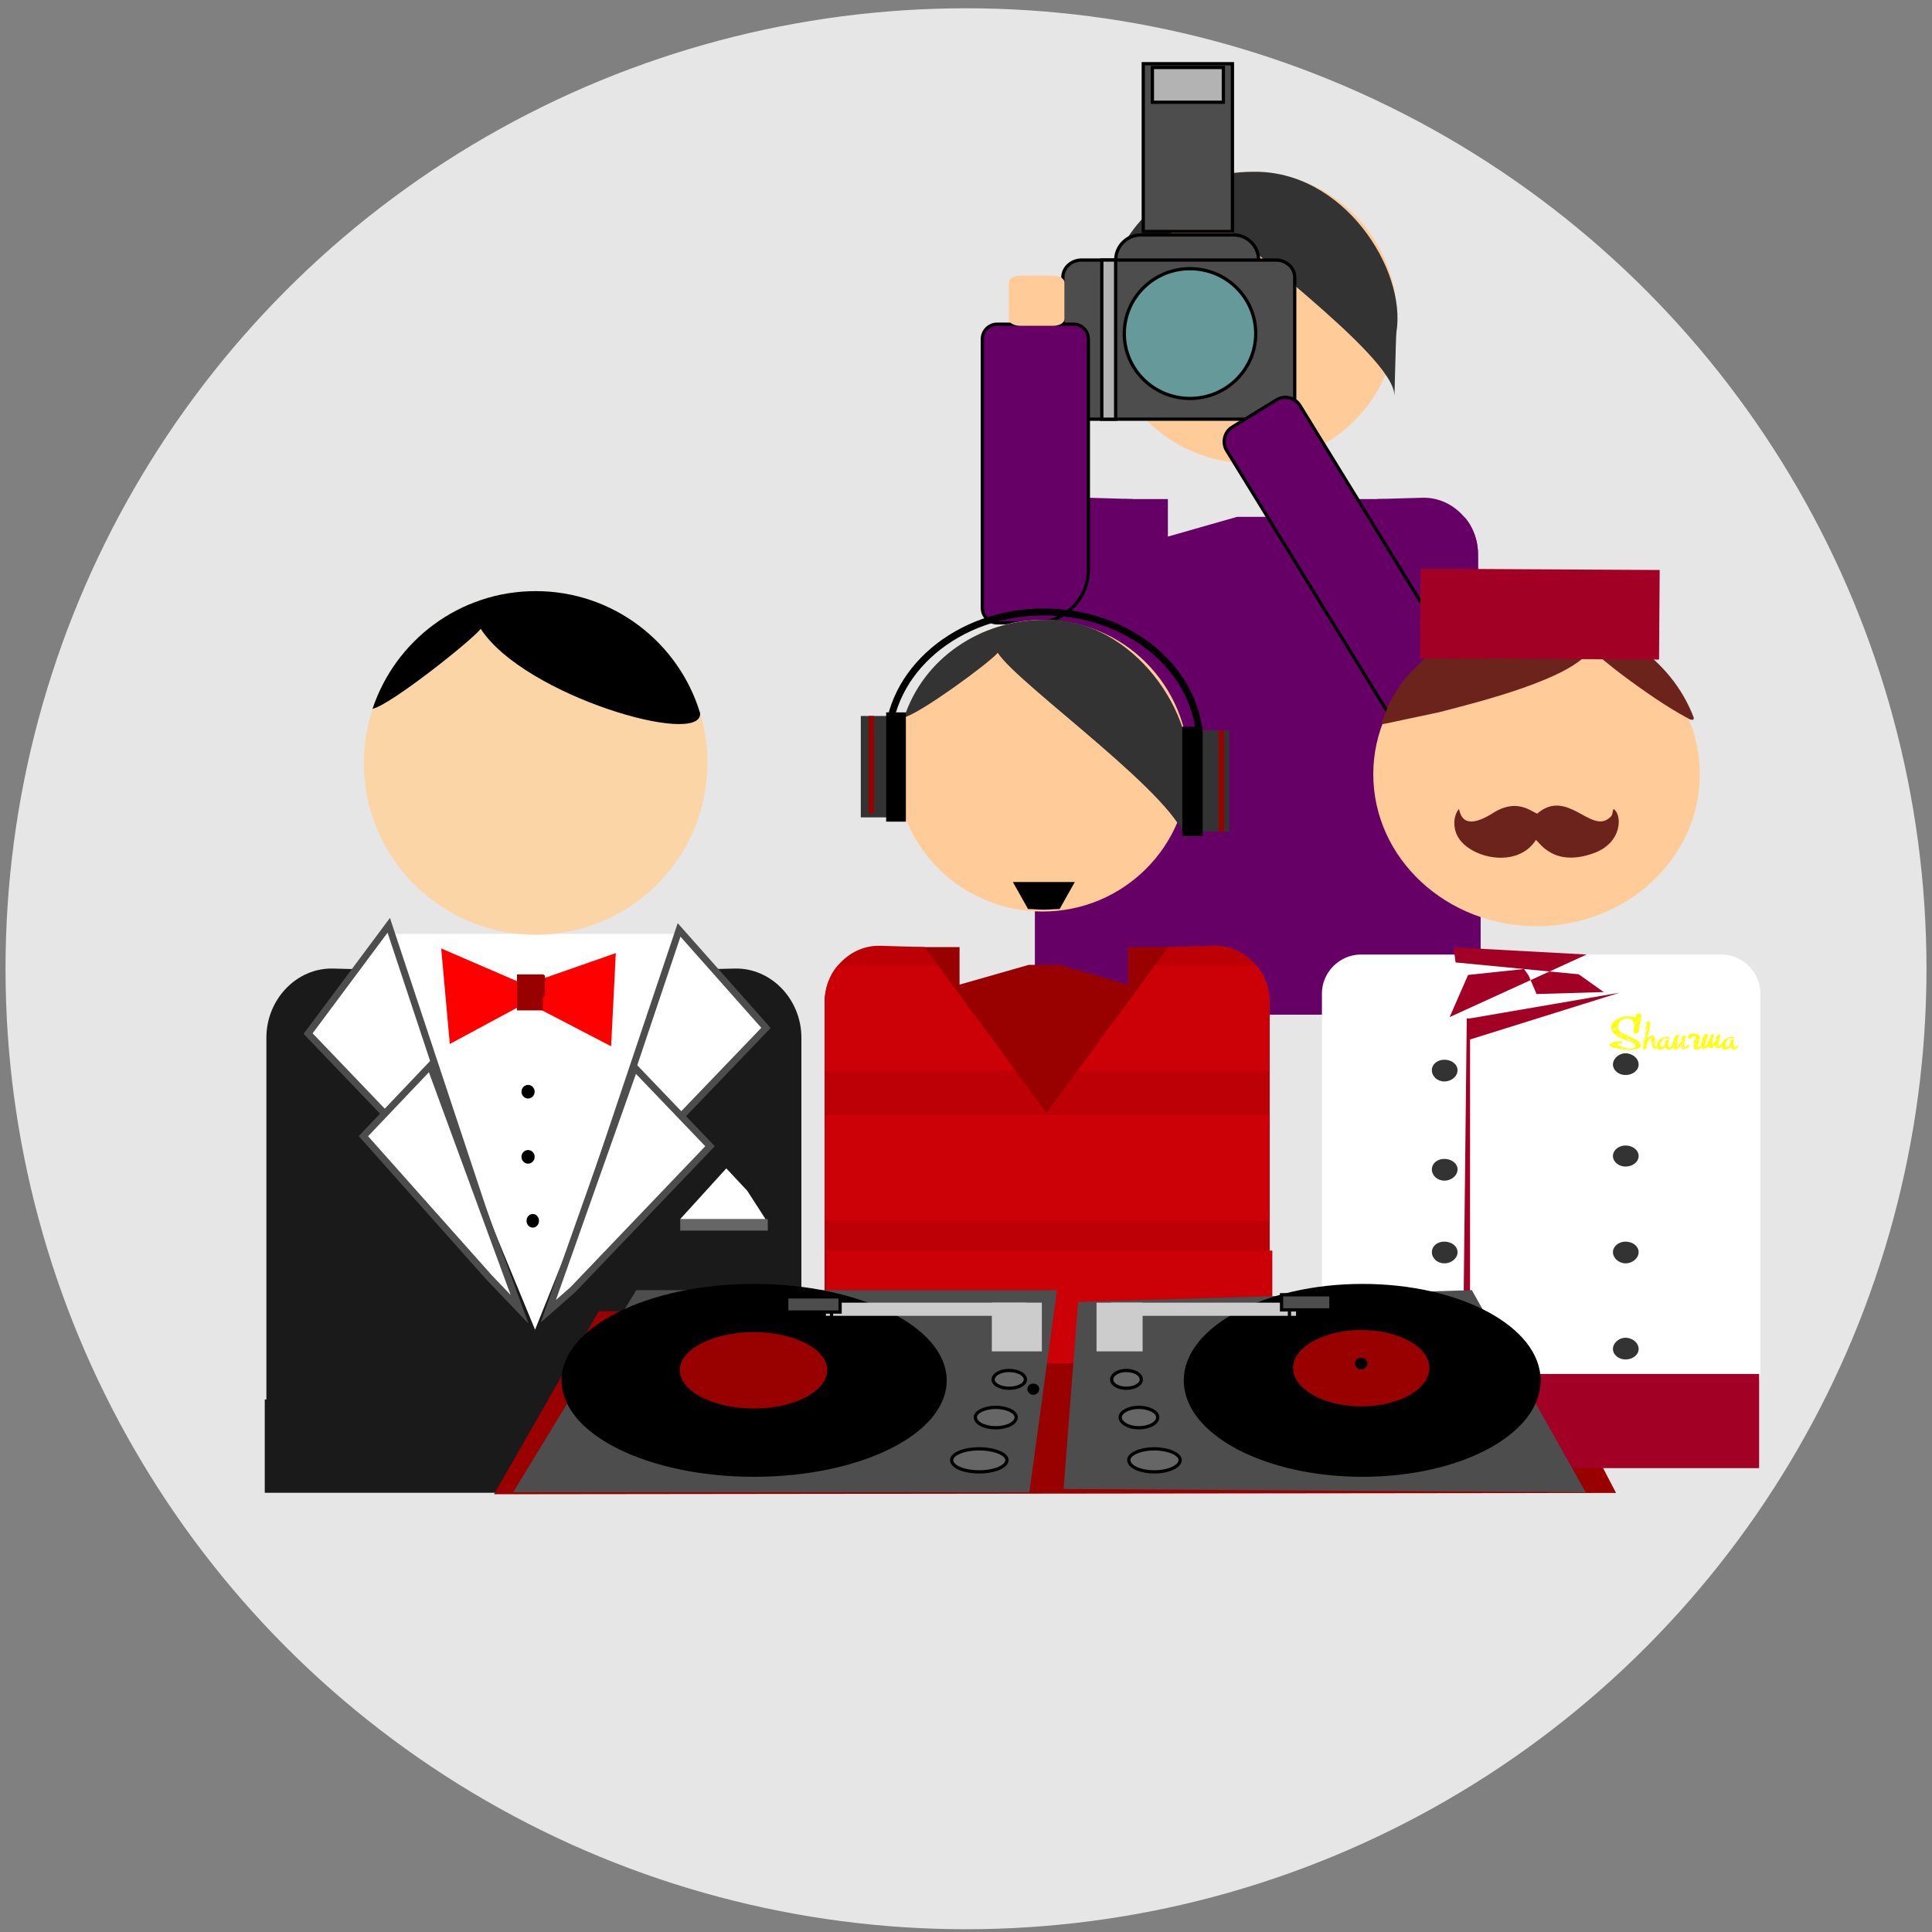 <?xml version="1.0" encoding="UTF-8"?>
<!DOCTYPE svg PUBLIC "-//W3C//DTD SVG 1.1//EN" "http://www.w3.org/Graphics/SVG/1.1/DTD/svg11.dtd">
<!-- Creator: CorelDRAW 2017 -->
<svg xmlns="http://www.w3.org/2000/svg" xml:space="preserve" width="118.533mm" height="118.533mm" version="1.1" style="shape-rendering:geometricPrecision; text-rendering:geometricPrecision; image-rendering:optimizeQuality; fill-rule:evenodd; clip-rule:evenodd"
viewBox="0 0 11853.32 11853.32"
 xmlns:xlink="http://www.w3.org/1999/xlink">
 <rect x="0" y="0" width="11853.32" height="11853.32" fill="#808080" stroke="none"/>
 <defs>
  <style type="text/css">
   <![CDATA[
    .str4 {stroke:black;stroke-width:42.33;stroke-miterlimit:22.926}
    .str2 {stroke:#4D4D4D;stroke-width:42.33;stroke-miterlimit:22.926}
    .str0 {stroke:black;stroke-width:20;stroke-miterlimit:22.926}
    .str3 {stroke:#1A1A1A;stroke-width:20;stroke-miterlimit:22.926}
    .str1 {stroke:#FFCC99;stroke-width:20;stroke-miterlimit:22.926}
    .fil10 {fill:none}
    .fil9 {fill:black}
    .fil11 {fill:#1A1A1A}
    .fil3 {fill:#333333}
    .fil4 {fill:#4D4D4D}
    .fil1 {fill:#660066}
    .fil12 {fill:#666666}
    .fil6 {fill:#669999}
    .fil17 {fill:#6B231C}
    .fil14 {fill:#990000}
    .fil18 {fill:#A30026}
    .fil5 {fill:#B3B3B3}
    .fil15 {fill:#BD0006}
    .fil16 {fill:#CC0007}
    .fil20 {fill:#CCCCCC}
    .fil0 {fill:#E6E6E6}
    .fil8 {fill:#FCD5A6}
    .fil13 {fill:red}
    .fil2 {fill:#FFCC99}
    .fil7 {fill:white}
    .fil19 {fill:white}
    .fil21 {fill:yellow;fill-rule:nonzero}
   ]]>
  </style>
   <clipPath id="id0">
    <path d="M4093.82 6105.67l55.14 0 0 -12.72 -55.14 0 0 12.72z"/>
   </clipPath>
   <clipPath id="id1">
    <path d="M4104.43 6095.06l55.14 0 0 -12.71 -55.14 0 0 12.71z"/>
   </clipPath>
   <clipPath id="id2">
    <path d="M4114.2 6085.41l45.66 0 0 -14 -45.66 0 0 14z"/>
   </clipPath>
   <clipPath id="id3">
    <path d="M4115.03 6073.86l55.13 0 0 -12.72 -55.13 0 0 12.72z"/>
   </clipPath>
   <clipPath id="id4">
    <path d="M4125.63 6063.26l55.13 0 0 -12.72 -55.13 0 0 12.72z"/>
   </clipPath>
   <clipPath id="id5">
    <path d="M4136.23 6052.66l55.14 0 0 -12.72 -55.14 0 0 12.72z"/>
   </clipPath>
   <clipPath id="id6">
    <path d="M4145.94 6042.85l45.66 0 0 -13.95 -45.66 0 0 13.95z"/>
   </clipPath>
   <clipPath id="id7">
    <path d="M4146.84 6031.46l55.13 0 0 -12.73 -55.13 0 0 12.73z"/>
   </clipPath>
   <clipPath id="id8">
    <path d="M2549.12 6130.29l56.26 0 0 -14 -56.26 0 0 14z"/>
   </clipPath>
   <clipPath id="id9">
    <path d="M4157.44 6020.85l55.14 0 0 -12.72 -55.14 0 0 12.72z"/>
   </clipPath>
   <clipPath id="id10">
    <path d="M4167.08 6010.95l45.68 0 0 -13.99 -45.68 0 0 13.99z"/>
   </clipPath>
   <clipPath id="id11">
    <path d="M4178.65 5999.65l33.93 0 0 -12.73 -33.93 0 0 12.73z"/>
   </clipPath>
   <clipPath id="id12">
    <path d="M2549.12 6098.4l35.09 0 0 -13.99 -35.09 0 0 13.99z"/>
   </clipPath>
   <clipPath id="id13">
    <path d="M4177.68 5989.71l24.51 0 0 -13.99 -24.51 0 0 13.99z"/>
   </clipPath>
   <clipPath id="id14">
    <path d="M4178.65 5978.44l12.72 0 0 -12.73 -12.72 0 0 12.73z"/>
   </clipPath>
   <clipPath id="id15">
    <path d="M4167.08 5968.43l13.94 0 0 -24.62 -13.94 0 0 24.62z"/>
   </clipPath>
   <clipPath id="id16">
    <path d="M4157.44 5946.63l12.72 0 0 -12.73 -12.72 0 0 12.73z"/>
   </clipPath>
   <clipPath id="id17">
    <path d="M3952.44 6186.44l60.44 0 0 -13.99 -60.44 0 0 13.99z"/>
   </clipPath>
   <clipPath id="id18">
    <path d="M3963.81 6175.81l49.07 0 0 -24.62 -49.07 0 0 24.62z"/>
   </clipPath>
   <clipPath id="id19">
    <path d="M3975.19 6154.58l37.69 0 0 -13.99 -37.69 0 0 13.99z"/>
   </clipPath>
 </defs>
 <g id="Layer_x0020_1">
  <circle class="fil0" cx="5926.66" cy="5943.6" r="5892.8"/>
  <polygon class="fil1" points="9084.19,4924.16 9084.19,6225.3 6349.29,6225.3 6349.29,4924.16 "/>
  <path class="fil2" d="M7674.33 1054.1c496.9,0 896.81,399.95 896.81,896.82 0,492.86 -399.95,892.77 -896.81,892.77 -496.91,0 -900.85,-399.95 -900.85,-892.77 0,-496.91 403.98,-896.82 900.85,-896.82z"/>
  <path class="fil3" d="M7686.45 1054.1c553.46,-12.12 945.29,597.91 880.64,985.7 -4.03,48.47 -12.11,440.34 -12.11,383.78 -8.08,-254.51 -1034.16,-973.57 -1155.37,-1167.48 -48.47,60.6 -480.74,375.71 -573.65,395.91 117.15,-359.56 464.58,-597.91 860.45,-597.91l0.04 0z"/>
  <polygon class="fil1" points="6890.64,3061.87 7165.3,3061.87 7165.3,3292.1 7589.49,3170.94 7775.32,3170.94 8199.51,3292.1 8199.51,3061.87 8494.37,3061.87 8567.09,4322.27 6890.64,4229.35 "/>
  <path class="fil1" d="M6676.52 3053.79l274.72 8.08 747.33 1018 747.33 -1018 282.79 -8.08c185.84,-4.04 339.36,157.56 339.36,347.43l0 1830.01 -2730.87 0 0 -1830.01c0,-189.87 153.52,-351.47 339.35,-347.43l-0.01 0z"/>
  <polygon class="fil1" points="9068.04,4091.99 9068.04,4738.34 6337.18,4738.34 6337.18,4091.99 "/>
  <path class="fil1" d="M7031.99 3174.99l476.71 646.38 -1171.52 0 0 -420.15c0,-84.84 28.28,-165.63 80.79,-226.23l614.06 0 -0.04 0zm856.45 646.34l476.7 -646.38 622.14 0c52.53,60.6 80.81,141.39 80.81,226.23l0 420.15 -1179.61 0 -0.04 0z"/>
  <path class="fil4 str0" d="M6999.13 1441.41l568.84 0c85,0 153.93,68.93 153.93,153.94l0 0c0,85 -68.93,153.93 -153.93,153.93l-568.84 0c-85.01,0 -153.94,-68.93 -153.94,-153.93l0 0c0,-85.01 68.93,-153.94 153.94,-153.94z"/>
  <path class="fil4 str0" d="M6636.66 1595.36l1191.19 0c63.87,0 115.66,47.54 115.66,106.15l0 764.32c0,58.61 -51.79,106.15 -115.66,106.15l-1191.19 0c-63.86,0 -115.65,-47.54 -115.65,-106.15l0 -764.32c0,-58.61 51.79,-106.15 115.65,-106.15z"/>
  <rect class="fil4 str0" x="7014.23" y="390.89" width="547.11" height="1029.31"/>
  <rect class="fil5 str0" x="7070.23" y="414.07" width="435.48" height="213.28"/>
  <ellipse class="fil6 str0" cx="7301.06" cy="2046.52" rx="403.19" ry="398.09"/>
  <rect class="fil5 str0" x="6759.87" y="1595.35" width="84.89" height="976.64"/>
  <path class="fil1 str0" d="M6118.09 1988.87l468.03 0c50.2,0 91.27,41.07 91.27,91.26l0 1415.96c0,178.91 -146.37,325.28 -325.28,325.28l-234.02 0c-50.19,0 -91.26,-41.07 -91.26,-91.27l0 -1649.97c0,-50.19 41.07,-91.26 91.26,-91.26z"/>
  <path class="fil2 str1" d="M6259.82 1701.51l200.57 0c33.47,0 60.61,14.25 60.61,31.81l0 223.74c0,17.57 -27.14,31.81 -60.61,31.81l-200.57 0c-33.46,0 -60.6,-14.24 -60.6,-31.81l0 -223.74c0,-17.56 27.14,-31.81 60.6,-31.81z"/>
  <path class="fil1 str0" d="M7560.68 2620.02l270.5 -166.42c49.33,-30.35 113.94,-14.95 144.28,34.37l974.11 1583.4c30.35,49.33 14.97,113.93 -34.36,144.28l-270.51 166.41c-49.32,30.35 -113.93,14.95 -144.27,-34.37l-974.13 -1583.4c-30.33,-49.32 -14.94,-113.93 34.38,-144.28z"/>
  <rect class="fil7" x="2381.91" y="5729.58" width="1763.87" height="2574.85"/>
  <path class="fil8" d="M3286.38 3626.67c582.15,0 1053.99,471.92 1053.99,1054.1 0,582.09 -471.84,1054.01 -1053.99,1054.01 -45.85,0 -91.02,-2.94 -135.33,-8.62 -518.21,-66.42 -918.71,-509.13 -918.71,-1045.39 0,-582.21 471.89,-1054.08 1054.04,-1054.1z"/>
  <path class="fil9" d="M3286.38 3626.67c475.75,0 877.69,315.23 1008.81,748.16 18.54,211.62 -1078.57,-104.78 -1345.77,-516.8 -56.6,72.95 -554.15,467.32 -663.72,490.83 139.09,-419.58 534.49,-722.17 1000.68,-722.19z"/>
  <g>
  </g>
  <g style="clip-path:url(#id0)">
   <g>
   </g>
  </g>
  <polygon class="fil10" points="4093.82,6105.67 4148.96,6105.67 4148.96,6092.95 4093.82,6092.95 "/>
  <polygon class="fil10" points="4093.82,6105.67 4148.96,6105.67 4148.96,6092.95 4093.82,6092.95 "/>
  <polygon class="fil10" points="4093.82,6105.67 4148.96,6105.67 4148.96,6092.95 4093.82,6092.95 "/>
  <polygon class="fil10" points="4093.82,6105.67 4148.96,6105.67 4148.96,6092.95 4093.82,6092.95 "/>
  <g>
  </g>
  <g style="clip-path:url(#id1)">
   <g>
   </g>
  </g>
  <polygon class="fil10" points="4104.43,6095.06 4159.57,6095.06 4159.57,6082.35 4104.43,6082.35 "/>
  <polygon class="fil10" points="4104.43,6095.06 4159.57,6095.06 4159.57,6082.35 4104.43,6082.35 "/>
  <polygon class="fil10" points="4104.43,6095.06 4159.57,6095.06 4159.57,6082.35 4104.43,6082.35 "/>
  <polygon class="fil10" points="4104.43,6095.06 4159.57,6095.06 4159.57,6082.35 4104.43,6082.35 "/>
  <g>
  </g>
  <g style="clip-path:url(#id2)">
   <g>
   </g>
  </g>
  <polygon class="fil10" points="4114.2,6085.41 4159.86,6085.41 4159.86,6071.41 4114.2,6071.41 "/>
  <polygon class="fil10" points="4114.2,6085.41 4159.86,6085.41 4159.86,6071.41 4114.2,6071.41 "/>
  <polygon class="fil10" points="4114.2,6085.41 4159.86,6085.41 4159.86,6071.41 4114.2,6071.41 "/>
  <polygon class="fil10" points="4114.2,6085.41 4159.86,6085.41 4159.86,6071.41 4114.2,6071.41 "/>
  <g>
  </g>
  <g style="clip-path:url(#id3)">
   <g>
   </g>
  </g>
  <polygon class="fil10" points="4115.03,6073.86 4170.16,6073.86 4170.16,6061.14 4115.03,6061.14 "/>
  <polygon class="fil10" points="4115.03,6073.86 4170.16,6073.86 4170.16,6061.14 4115.03,6061.14 "/>
  <polygon class="fil10" points="4115.03,6073.86 4170.16,6073.86 4170.16,6061.14 4115.03,6061.14 "/>
  <polygon class="fil10" points="4115.03,6073.86 4170.16,6073.86 4170.16,6061.14 4115.03,6061.14 "/>
  <g>
  </g>
  <g style="clip-path:url(#id4)">
   <g>
   </g>
  </g>
  <polygon class="fil10" points="4125.63,6063.26 4180.76,6063.26 4180.76,6050.54 4125.63,6050.54 "/>
  <polygon class="fil10" points="4125.63,6063.26 4180.76,6063.26 4180.76,6050.54 4125.63,6050.54 "/>
  <polygon class="fil10" points="4125.63,6063.26 4180.76,6063.26 4180.76,6050.54 4125.63,6050.54 "/>
  <polygon class="fil10" points="4125.63,6063.26 4180.76,6063.26 4180.76,6050.54 4125.63,6050.54 "/>
  <g>
  </g>
  <g style="clip-path:url(#id5)">
   <g>
   </g>
  </g>
  <polygon class="fil10" points="4136.23,6052.66 4191.37,6052.66 4191.37,6039.94 4136.23,6039.94 "/>
  <polygon class="fil10" points="4136.23,6052.66 4191.37,6052.66 4191.37,6039.94 4136.23,6039.94 "/>
  <polygon class="fil10" points="4136.23,6052.66 4191.37,6052.66 4191.37,6039.94 4136.23,6039.94 "/>
  <polygon class="fil10" points="4136.23,6052.66 4191.37,6052.66 4191.37,6039.94 4136.23,6039.94 "/>
  <g>
  </g>
  <g style="clip-path:url(#id6)">
   <g>
   </g>
  </g>
  <polygon class="fil10" points="4145.94,6042.85 4191.6,6042.85 4191.6,6028.9 4145.94,6028.9 "/>
  <polygon class="fil10" points="4145.94,6042.85 4191.6,6042.85 4191.6,6028.9 4145.94,6028.9 "/>
  <polygon class="fil10" points="4145.94,6042.85 4191.6,6042.85 4191.6,6028.9 4145.94,6028.9 "/>
  <polygon class="fil10" points="4145.94,6042.85 4191.6,6042.85 4191.6,6028.9 4145.94,6028.9 "/>
  <g>
  </g>
  <g style="clip-path:url(#id7)">
   <g>
   </g>
  </g>
  <polygon class="fil10" points="4146.84,6031.46 4201.97,6031.46 4201.97,6018.73 4146.84,6018.73 "/>
  <polygon class="fil10" points="4146.84,6031.46 4201.97,6031.46 4201.97,6018.73 4146.84,6018.73 "/>
  <polygon class="fil10" points="4146.84,6031.46 4201.97,6031.46 4201.97,6018.73 4146.84,6018.73 "/>
  <polygon class="fil10" points="4146.84,6031.46 4201.97,6031.46 4201.97,6018.73 4146.84,6018.73 "/>
  <g>
  </g>
  <g style="clip-path:url(#id8)">
   <g>
   </g>
  </g>
  <polygon class="fil10" points="2549.12,6130.29 2605.38,6130.29 2605.38,6116.29 2549.12,6116.29 "/>
  <polygon class="fil10" points="2549.12,6130.29 2605.38,6130.29 2605.38,6116.29 2549.12,6116.29 "/>
  <polygon class="fil10" points="2549.12,6130.29 2605.38,6130.29 2605.38,6116.29 2549.12,6116.29 "/>
  <polygon class="fil10" points="2549.12,6130.29 2605.38,6130.29 2605.38,6116.29 2549.12,6116.29 "/>
  <g>
  </g>
  <g style="clip-path:url(#id9)">
   <g>
   </g>
  </g>
  <polygon class="fil10" points="4157.44,6020.85 4212.58,6020.85 4212.58,6008.13 4157.44,6008.13 "/>
  <polygon class="fil10" points="4157.44,6020.85 4212.58,6020.85 4212.58,6008.13 4157.44,6008.13 "/>
  <polygon class="fil10" points="4157.44,6020.85 4212.58,6020.85 4212.58,6008.13 4157.44,6008.13 "/>
  <polygon class="fil10" points="4157.44,6020.85 4212.58,6020.85 4212.58,6008.13 4157.44,6008.13 "/>
  <g>
  </g>
  <g style="clip-path:url(#id10)">
   <g>
   </g>
  </g>
  <polygon class="fil10" points="4167.08,6010.95 4212.76,6010.95 4212.76,5996.96 4167.08,5996.96 "/>
  <polygon class="fil10" points="4167.08,6010.95 4212.76,6010.95 4212.76,5996.96 4167.08,5996.96 "/>
  <polygon class="fil10" points="4167.08,6010.95 4212.76,6010.95 4212.76,5996.96 4167.08,5996.96 "/>
  <polygon class="fil10" points="4167.08,6010.95 4212.76,6010.95 4212.76,5996.96 4167.08,5996.96 "/>
  <g>
  </g>
  <g style="clip-path:url(#id11)">
   <g>
   </g>
  </g>
  <polygon class="fil10" points="4178.65,5999.65 4212.58,5999.65 4212.58,5986.92 4178.65,5986.92 "/>
  <polygon class="fil10" points="4178.65,5999.65 4212.58,5999.65 4212.58,5986.92 4178.65,5986.92 "/>
  <polygon class="fil10" points="4178.65,5999.65 4212.58,5999.65 4212.58,5986.92 4178.65,5986.92 "/>
  <polygon class="fil10" points="4178.65,5999.65 4212.58,5999.65 4212.58,5986.92 4178.65,5986.92 "/>
  <g>
  </g>
  <g style="clip-path:url(#id12)">
   <g>
   </g>
  </g>
  <polygon class="fil10" points="2549.12,6098.4 2584.21,6098.4 2584.21,6084.41 2549.12,6084.41 "/>
  <polygon class="fil10" points="2549.12,6098.4 2584.21,6098.4 2584.21,6084.41 2549.12,6084.41 "/>
  <polygon class="fil10" points="2549.12,6098.4 2584.21,6098.4 2584.21,6084.41 2549.12,6084.41 "/>
  <polygon class="fil10" points="2549.12,6098.4 2584.21,6098.4 2584.21,6084.41 2549.12,6084.41 "/>
  <g>
  </g>
  <g style="clip-path:url(#id13)">
   <g>
   </g>
  </g>
  <polygon class="fil10" points="4177.68,5989.71 4202.19,5989.71 4202.19,5975.72 4177.68,5975.72 "/>
  <polygon class="fil10" points="4177.68,5989.71 4202.19,5989.71 4202.19,5975.72 4177.68,5975.72 "/>
  <polygon class="fil10" points="4177.68,5989.71 4202.19,5989.71 4202.19,5975.72 4177.68,5975.72 "/>
  <polygon class="fil10" points="4177.68,5989.71 4202.19,5989.71 4202.19,5975.72 4177.68,5975.72 "/>
  <g>
  </g>
  <g style="clip-path:url(#id14)">
   <g>
   </g>
  </g>
  <polygon class="fil10" points="4178.65,5978.44 4191.37,5978.44 4191.37,5965.71 4178.65,5965.71 "/>
  <polygon class="fil10" points="4178.65,5978.44 4191.37,5978.44 4191.37,5965.71 4178.65,5965.71 "/>
  <polygon class="fil10" points="4178.65,5978.44 4191.37,5978.44 4191.37,5965.71 4178.65,5965.71 "/>
  <polygon class="fil10" points="4178.65,5978.44 4191.37,5978.44 4191.37,5965.71 4178.65,5965.71 "/>
  <g>
  </g>
  <g style="clip-path:url(#id15)">
   <g>
   </g>
  </g>
  <polygon class="fil10" points="4167.08,5968.43 4181.02,5968.43 4181.02,5943.81 4167.08,5943.81 "/>
  <polygon class="fil10" points="4167.08,5968.43 4181.02,5968.43 4181.02,5943.81 4167.08,5943.81 "/>
  <polygon class="fil10" points="4167.08,5968.43 4181.02,5968.43 4181.02,5943.81 4167.08,5943.81 "/>
  <polygon class="fil10" points="4167.08,5968.43 4181.02,5968.43 4181.02,5943.81 4167.08,5943.81 "/>
  <g>
  </g>
  <g style="clip-path:url(#id16)">
   <g>
   </g>
  </g>
  <polygon class="fil10" points="4157.44,5946.63 4170.16,5946.63 4170.16,5933.9 4157.44,5933.9 "/>
  <polygon class="fil10" points="4157.44,5946.63 4170.16,5946.63 4170.16,5933.9 4157.44,5933.9 "/>
  <polygon class="fil10" points="4157.44,5946.63 4170.16,5946.63 4170.16,5933.9 4157.44,5933.9 "/>
  <polygon class="fil10" points="4157.44,5946.63 4170.16,5946.63 4170.16,5933.9 4157.44,5933.9 "/>
  <path class="fil11" d="M2043.54 5942.37l327.22 8.43 912.03 2207.12 883.52 -2198.58 4.98 -6.85 -1.52 -2.1 0.03 -0.03 337.82 -7.99c224.98,-5.36 409.1,190.6 409.1,423.5l0 2230.31 -3282.33 0 0 -2230.33c0,-232.97 184.25,-429.2 409.18,-423.48l-0.01 0 -0.01 0 0 0 -0.01 0z"/>
  <ellipse class="fil9 str0" cx="3268.65" cy="7489.98" rx="28.26" ry="31.81"/>
  <rect class="fil12" x="4173.4" y="7479.37" width="537.2" height="70.69"/>
  <polygon class="fil7" points="4584.84,7305.93 4456.15,7168.36 4173.42,7479.36 4696.48,7479.36 "/>
  <polygon class="fil13" points="3261.6,6058.6 2706.82,5818.96 2759.73,6404.97 3231,6151.1 "/>
  <polygon class="fil13" points="3214.41,6044.76 3778.1,5847.54 3749.31,6419.1 3185.29,6125.83 "/>
  <rect class="fil14" x="3172.07" y="5978.43" width="159.09" height="220.6"/>
  <polygon class="fil7 str2" points="1890.29,6341.36 2385.11,5676.91 2970.57,7442.08 2798.6,7290.12 "/>
  <polygon class="fil7 str2" points="2229.58,6970.58 2639.57,6539.26 3187.63,8032.65 3001.64,7838.17 "/>
  <g>
  </g>
  <g style="clip-path:url(#id17)">
   <g>
   </g>
  </g>
  <polygon class="fil10" points="3952.44,6186.44 4012.88,6186.44 4012.88,6172.45 3952.44,6172.45 "/>
  <polygon class="fil10" points="3952.44,6186.44 4012.88,6186.44 4012.88,6172.45 3952.44,6172.45 "/>
  <polygon class="fil10" points="3952.44,6186.44 4012.88,6186.44 4012.88,6172.45 3952.44,6172.45 "/>
  <polygon class="fil10" points="3952.44,6186.44 4012.88,6186.44 4012.88,6172.45 3952.44,6172.45 "/>
  <g>
  </g>
  <g style="clip-path:url(#id18)">
   <g>
   </g>
  </g>
  <polygon class="fil10" points="3963.81,6175.81 4012.88,6175.81 4012.88,6151.19 3963.81,6151.19 "/>
  <polygon class="fil10" points="3963.81,6175.81 4012.88,6175.81 4012.88,6151.19 3963.81,6151.19 "/>
  <polygon class="fil10" points="3963.81,6175.81 4012.88,6175.81 4012.88,6151.19 3963.81,6151.19 "/>
  <polygon class="fil10" points="3963.81,6175.81 4012.88,6175.81 4012.88,6151.19 3963.81,6151.19 "/>
  <g>
  </g>
  <g style="clip-path:url(#id19)">
   <g>
   </g>
  </g>
  <polygon class="fil10" points="3975.19,6154.58 4012.88,6154.58 4012.88,6140.59 3975.19,6140.59 "/>
  <polygon class="fil10" points="3975.19,6154.58 4012.88,6154.58 4012.88,6140.59 3975.19,6140.59 "/>
  <polygon class="fil10" points="3975.19,6154.58 4012.88,6154.58 4012.88,6140.59 3975.19,6140.59 "/>
  <polygon class="fil10" points="3975.19,6154.58 4012.88,6154.58 4012.88,6140.59 3975.19,6140.59 "/>
  <ellipse class="fil9 str0" cx="3239.82" cy="6697.91" rx="30.38" ry="31.81"/>
  <path class="fil14" d="M3188.02 5978.42l140.21 0c8.49,0 15.35,5.09 15.35,11.35l0 115.52c0,6.26 -6.86,11.34 -15.35,11.34l-140.21 0c-8.48,0 -15.36,-5.08 -15.36,-11.34l0 -115.52c0,-6.26 6.88,-11.35 15.36,-11.35z"/>
  <polygon class="fil7 str2" points="4699.53,6306.5 4166.35,5705.2 3575.99,7462.57 3748.72,7297.06 "/>
  <polygon class="fil7 str2" points="4356.19,7032.31 3893.22,6549.06 3363.92,8044.76 3514.37,7912.8 "/>
  <ellipse class="fil9 str0" cx="3239.82" cy="7097.56" rx="30.38" ry="31.81"/>
  <rect class="fil11 str3" x="1634.37" y="8596.17" width="3280.58" height="552.37"/>
  <polygon class="fil14" points="3673.37,8044.64 9329,8036.56 9914.74,9159.6 3031.03,9167.68 "/>
  <path class="fil10 str4" d="M6404.23 3754.44c-529.23,0 -957.41,363.58 -957.41,811.96 0,444.39 428.22,807.94 957.41,807.94 529.22,0 957.4,-363.59 957.4,-807.94 0,-448.42 -428.22,-811.96 -957.4,-811.96z"/>
  <path class="fil2" d="M6396.14 3802.91c496.91,0 896.82,399.94 896.82,896.81 0,492.86 -399.95,892.77 -896.82,892.77 -496.9,0 -900.85,-399.95 -900.85,-892.77 0,-496.91 403.99,-896.81 900.85,-896.81z"/>
  <path class="fil9" d="M6501.18 5577.15c-32.32,0 -64.64,4.04 -96.95,4.04 -32.32,0 -64.65,-4.04 -96.96,-4.04l-92.92 -165.64 379.75 0 -92.92 165.64z"/>
  <path class="fil3" d="M6408.26 3802.91c553.47,-12.12 945.3,597.9 880.65,985.69 -4.03,48.48 -12.12,440.35 -12.12,383.79 -8.07,-254.52 -1034.16,-973.57 -1155.36,-1167.48 -48.47,60.59 -480.74,375.7 -573.66,395.9 117.16,-359.55 464.59,-597.9 860.45,-597.9l0.04 0z"/>
  <polygon class="fil14" points="5612.45,5810.68 5887.12,5810.68 5887.12,6040.91 6311.3,5919.76 6497.14,5919.76 6921.33,6040.91 6921.33,5810.68 7216.19,5810.68 7288.91,7071.07 5612.45,6978.16 "/>
  <path class="fil15" d="M5398.34 5802.61l274.71 8.07 747.34 1018.01 747.33 -1018.01 282.79 -8.07c185.83,-4.04 339.35,157.55 339.35,347.43l0 1830.01 -2730.87 0 0 -1830.01c0,-189.88 153.52,-351.47 339.36,-347.43l-0.01 0z"/>
  <polygon class="fil16" points="7806.02,7672.97 7806.02,8363.79 5071.11,8363.79 5071.11,7672.97 "/>
  <polygon class="fil16" points="7789.86,6840.8 7789.86,7487.14 5058.99,7487.14 5058.99,6840.8 "/>
  <path class="fil16" d="M5753.8 5923.8l476.71 646.37 -1171.52 0 0 -420.13c0,-84.84 28.28,-165.65 80.8,-226.24l614.06 0 -0.05 0zm856.46 646.33l476.7 -646.37 622.14 0c52.52,60.59 80.8,141.4 80.8,226.24l0 420.13 -1179.6 0 -0.04 0z"/>
  <path class="fil2" d="M9427.24 3820.27c553.46,0 1001.85,416.11 1001.85,929.13 0,517.1 -448.43,933.17 -1001.85,933.17 -553.46,0 -1001.85,-416.1 -1001.85,-933.17 0,-513.06 448.43,-929.13 1001.85,-929.13z"/>
  <path class="fil17" d="M9023.25 3856.63c-125.23,60.6 -40.39,12.12 -157.55,84.84l-52.52 32.32c-16.16,12.12 -12.12,8.08 -32.32,20.19 -12.12,12.12 -12.12,12.12 -24.24,24.25 -80.79,100.99 -129.28,105.03 -230.27,290.87 -16.16,32.31 -32.32,84.84 -48.48,117.15 0,24.25 -4.04,16.16 28.28,12.12l323.19 -68.68c250.47,-64.63 816.01,-206.03 929.13,-383.78l145.44 117.15c109.07,84.84 278.75,206.04 399.94,274.72l64.64 36.35c36.36,4.04 12.11,4.04 24.24,-8.07 -137.36,-367.64 -509.03,-614.06 -917.01,-630.23 -238.35,-8.07 -286.83,40.4 -452.47,80.8z"/>
  <path class="fil17" d="M8950.54 4963.52c-36.36,44.43 -36.36,121.19 -4.05,173.71 76.76,129.27 363.59,193.91 476.71,16.16 24.24,16.16 109.07,169.67 355.51,80.79 177.75,-64.63 173.71,-238.35 121.19,-270.66 -12.11,24.23 0,36.35 -28.27,56.56 -113.12,92.91 -258.55,-185.84 -440.35,-28.28 -36.36,-12.13 -125.23,-96.96 -270.67,-4.05 -197.96,125.24 -201.99,-12.11 -210.07,-24.23z"/>
  <polygon class="fil18" points="8716.22,3489.01 10182.66,3497.08 10178.62,4046.51 8712.18,4038.42 "/>
  <path class="fil19" d="M8348.6 5856.33l2213.77 0c129.27,0 238.35,109.07 238.35,238.34l0 2318.8c0,129.28 -109.08,238.35 -238.35,238.35l-2213.77 0c-129.27,0 -238.35,-109.07 -238.35,-238.35l0 -2318.8c0,-129.27 109.08,-238.34 238.35,-238.34z"/>
  <path class="fil3" d="M9972.58 6462.26c44.44,0 80.8,32.33 80.8,68.68 0,36.36 -36.36,64.64 -80.8,64.64 -40.39,0 -76.76,-28.28 -76.76,-64.64 0,-36.35 36.37,-68.68 76.76,-68.68z"/>
  <path class="fil3" d="M9972.58 7027.83c44.44,0 80.8,28.28 80.8,64.65 0,36.35 -36.36,64.63 -80.8,64.63 -40.39,0 -76.76,-28.28 -76.76,-64.63 0,-36.37 36.37,-64.65 76.76,-64.65z"/>
  <path class="fil3" d="M9972.58 7617.62c44.44,0 80.8,28.28 80.8,64.63 0,36.37 -36.36,68.68 -80.8,68.68 -40.39,0 -76.76,-32.31 -76.76,-68.68 0,-36.35 36.37,-64.63 76.76,-64.63z"/>
  <path class="fil3" d="M9972.58 8207.44c44.44,0 80.8,32.31 80.8,68.68 0,36.35 -36.36,64.63 -80.8,64.63 -40.39,0 -76.76,-28.28 -76.76,-64.63 0,-36.37 36.37,-68.68 76.76,-68.68z"/>
  <path class="fil3" d="M5205.2 8404.25c44.44,0 80.8,28.28 80.8,64.64 0,36.36 -36.36,64.63 -80.8,64.63 -44.43,0 -76.75,-28.27 -76.75,-64.63 0,-36.36 32.32,-64.64 76.75,-64.64z"/>
  <path class="fil3" d="M8861.66 7617.62c44.43,0 80.8,28.28 80.8,64.63 0,36.37 -36.37,68.68 -80.8,68.68 -44.44,0 -76.76,-32.31 -76.76,-68.68 0,-36.35 32.32,-64.63 76.76,-64.63z"/>
  <path class="fil3" d="M8861.66 8207.44c44.43,0 80.8,32.31 80.8,68.68 0,36.35 -36.37,64.63 -80.8,64.63 -44.44,0 -76.76,-28.28 -76.76,-64.63 0,-36.37 32.32,-68.68 76.76,-68.68z"/>
  <polygon class="fil18" points="8110.3,8429.63 10792.68,8429.63 10792.68,9007.29 8110.3,9007.29 "/>
  <polygon class="fil18" points="8999.02,6248.15 9019.21,6248.15 9936.22,6090.6 9019.21,6377.43 9019.21,8413.47 8974.77,8413.47 "/>
  <polygon class="fil18" points="8918.21,5811.89 9734.23,5856.33 8893.98,6240.07 9007.09,5981.52 9350.48,5945.16 9378.76,5985.56 9427.24,6098.68 9839.26,6086.56 9685.75,5977.48 8930.34,5904.76 "/>
  <polygon class="fil4" points="6485.02,7915.37 3903.63,7915.37 3148.19,9155.57 6315.35,9155.57 "/>
  <path class="fil9 str0" d="M4626.72 7887.09c646.38,0 1171.52,262.59 1171.52,581.74 0,323.19 -525.18,581.73 -1171.52,581.73 -646.37,0 -1171.51,-258.54 -1171.51,-581.73 0,-319.15 525.18,-581.74 1171.51,-581.74z"/>
  <path class="fil14 str0" d="M4624.91 8162.79c254.51,0 460.55,109.08 460.55,242.4 0,137.35 -206.04,246.43 -460.55,246.43 -254.51,0 -464.59,-109.08 -464.59,-246.43 0,-133.32 210.08,-242.4 464.59,-242.4z"/>
  <polygon class="fil20" points="6085.08,7992.12 6392.11,7992.12 6392.11,8291.07 6085.08,8291.07 "/>
  <polygon class="fil20" points="6295.15,7992.12 5067.07,7992.12 5067.07,8072.92 6295.15,8072.92 "/>
  <path class="fil12 str0" d="M6190.11 8408.23c56.56,0 101,24.24 101,56.55 0,28.28 -44.44,52.53 -101,52.53 -52.52,0 -96.96,-24.25 -96.96,-52.53 0,-32.31 44.44,-56.55 96.96,-56.55z"/>
  <path class="fil12 str0" d="M6109.32 8634.46c68.67,0 125.23,28.28 125.23,60.6 0,36.36 -56.56,64.64 -125.23,64.64 -68.68,0 -125.24,-28.28 -125.24,-64.64 0,-32.32 56.56,-60.6 125.24,-60.6z"/>
  <path class="fil12 str0" d="M6008.32 8888.93c-96.96,0 -169.68,32.32 -169.68,68.68 0,40.4 72.72,72.72 169.68,72.72 92.92,0 169.67,-32.32 169.67,-72.72 0,-36.36 -76.75,-68.68 -169.67,-68.68z"/>
  <polygon class="fil10 str0" points="5101.62,8130.47 4931.94,8130.47 4931.94,7972.92 5101.62,7972.92 "/>
  <polygon class="fil4 str0" points="5154.13,7956.76 4826.9,7956.76 4826.9,8049.68 5154.13,8049.68 "/>
  <polygon class="fil10" points="6173.95,7915.37 9838.02,7915.37 9838.02,9220.2 6173.95,9220.2 "/>
  <polygon class="fil4" points="6614.3,7988.08 9030.05,7915.37 9728.95,9155.57 6525.42,9135.36 "/>
  <path class="fil9 str0" d="M8359.48 7887.09c-597.9,0 -1086.69,262.59 -1086.69,581.74 0,323.19 488.83,581.73 1086.69,581.73 597.9,0 1082.65,-258.54 1082.65,-581.73 0,-319.15 -484.79,-581.74 -1082.65,-581.74z"/>
  <path class="fil14 str0" d="M8351.4 8149.68c-234.31,0 -428.22,109.07 -428.22,242.39 0,137.36 193.91,246.43 428.22,246.43 238.35,0 428.22,-109.07 428.22,-246.43 0,-133.32 -189.87,-242.39 -428.22,-242.39z"/>
  <path class="fil9 str0" d="M8351.4 8339.55c-16.16,0 -28.28,12.12 -28.28,24.24 0,16.16 12.12,28.28 28.28,28.28 16.16,0 28.28,-12.12 28.28,-28.28 0,-12.12 -12.12,-24.24 -28.28,-24.24z"/>
  <polygon class="fil20" points="7010.2,7992.12 6727.42,7992.12 6727.42,8291.07 7010.2,8291.07 "/>
  <polygon class="fil20" points="6816.29,7992.12 7951.46,7992.12 7951.46,8072.92 6816.29,8072.92 "/>
  <path class="fil12 str0" d="M6909.21 8408.23c-48.48,0 -88.88,24.24 -88.88,56.55 0,28.28 40.4,52.53 88.88,52.53 52.52,0 92.92,-24.25 92.92,-52.53 0,-32.31 -40.4,-56.55 -92.92,-56.55z"/>
  <path class="fil12 str0" d="M6985.97 8634.46c-60.61,0 -113.12,28.28 -113.12,60.6 0,36.36 52.51,64.64 113.12,64.64 64.63,0 117.15,-28.28 117.15,-64.64 0,-32.32 -52.52,-60.6 -117.15,-60.6z"/>
  <path class="fil12 str0" d="M7082.92 8888.93c84.84,0 157.56,32.32 157.56,68.68 0,40.4 -72.72,72.72 -157.56,72.72 -88.88,0 -157.56,-32.32 -157.56,-72.72 0,-36.36 68.68,-68.68 157.56,-68.68z"/>
  <polygon class="fil10 str0" points="7911.06,8117.36 8068.61,8117.36 8068.61,7959.81 7911.06,7959.81 "/>
  <polygon class="fil4 str0" points="7862.58,7943.65 8165.56,7943.65 8165.56,8036.56 7862.58,8036.56 "/>
  <polygon class="fil3" points="5446.82,4392.73 5281.18,4392.73 5281.18,5014.83 5446.82,5014.83 "/>
  <polygon class="fil14" points="5329.74,4392.73 5362.06,4392.73 5362.06,4990.67 5329.74,4990.67 "/>
  <polygon class="fil9 str0" points="5547.81,4380.61 5446.82,4380.61 5446.82,5030.99 5547.81,5030.99 "/>
  <polygon class="fil3" points="7372.6,4480.5 7542.27,4480.5 7542.27,5102.6 7372.6,5102.6 "/>
  <polygon class="fil14" points="7509.95,4480.5 7477.64,4480.5 7477.64,5102.6 7509.95,5102.6 "/>
  <polygon class="fil9 str0" points="7263.52,4468.39 7368.55,4468.39 7368.55,5118.76 7263.52,5118.76 "/>
  <path class="fil9 str0" d="M6339.63 8498.6c-15.09,0 -26.41,11.32 -26.41,22.64 0,15.09 11.32,26.41 26.41,26.41 15.09,0 26.42,-11.32 26.42,-26.41 0,-11.32 -11.33,-22.64 -26.42,-22.64z"/>
  <path class="fil21" d="M10053.38 6215.83l0 0c0,4.04 0,8.08 0,8.08l0 0 0 -4.04c4.04,0 4.04,-4.04 4.04,-4.04l4.04 0 0 4.04c0,0 0,0 0,0l4.04 0c0,0 0,0 4.04,8.08 0,20.2 -4.04,44.44 -12.12,64.64l0 4.04c0,4.04 0,4.04 0,8.08 0,0 0,4.04 0,4.04 0,4.04 -4.04,8.08 -4.04,16.16 0,0 0,0 0,0l0 8.08 -12.12 8.08 -12.12 0 -4.04 0c0,0 0,0 0,0l0 -4.04c0,-4.04 -4.04,-8.08 -4.04,-8.08l0 0c0,-4.04 0,-4.04 0,-4.04 0,-12.12 4.04,-24.24 8.08,-28.28 -4.04,-4.04 -4.04,-8.08 -4.04,-8.08l4.04 0c-4.04,-4.04 -4.04,-8.08 -4.04,-8.08l0 0c0,-8.08 -8.08,-16.16 -12.12,-24.24 -12.12,-4.04 -20.2,-8.08 -24.24,-8.08l-8.08 0c-12.12,0 -20.19,0 -24.24,8.08l-4.04 0 0 0c-12.12,8.08 -16.16,12.12 -16.16,16.16 -4.03,4.04 -8.08,12.12 -8.08,28.28 0,0 -4.04,0 -4.04,4.04l0 4.04c8.09,12.12 16.16,24.24 28.28,28.28 4.04,4.04 20.2,12.12 48.48,24.24 12.12,4.04 24.24,12.11 44.44,24.23 16.16,8.09 20.2,16.16 20.2,24.25l0 0 0 4.03c0,4.04 0,8.09 -4.04,12.13 0,4.03 -12.12,8.07 -36.36,12.12 -4.04,0 -8.08,4.03 -8.08,4.03 0,0 0,0 0,0 -8.08,0 -12.12,0 -12.12,0 0,0 0,0 0,0l-8.08 0 -16.16 0c-36.36,-4.03 -56.56,-8.08 -60.6,-12.12 -16.15,0 -28.27,-4.03 -40.4,-12.12l-4.03 -4.04 0 -4.03c4.03,-8.09 12.12,-12.12 20.19,-12.12 4.04,-4.04 4.04,-4.04 4.04,-4.04l4.05 0 0 0c0,0 0,0 0,0 4.03,-4.05 16.15,-4.05 32.31,-4.05 0,0 4.04,0 4.04,0l4.04 0c4.04,0 8.08,0 8.08,0l0 4.05c-4.04,0 -4.04,0 -4.04,0 0,0 4.04,0 4.04,4.04l0 0c0,0 0,0 0,4.03 -4.04,0 -8.08,0 -8.08,0 -12.11,0 -20.2,0 -20.2,4.05 0,0 0,0 -4.04,4.04l0 0c32.32,16.16 60.6,24.23 84.84,24.23 20.2,0 28.28,-8.07 28.28,-12.11 4.04,-4.05 4.04,-4.05 4.04,-4.05 -4.04,-12.11 -20.2,-20.19 -44.44,-32.32 -4.04,0 -4.04,0 -4.04,0l-4.04 0c-20.2,-8.07 -36.36,-16.15 -48.48,-20.19 -8.08,-4.04 -16.16,-8.08 -24.24,-16.16 -8.07,-8.08 -12.12,-8.08 -12.12,-12.12l0 0 -4.04 0c-4.03,-4.04 -4.03,-12.12 -8.07,-20.2 0,-8.08 -4.05,-8.08 -4.05,-8.08 4.05,-12.12 4.05,-16.16 4.05,-20.2l0 0c0,0 0,-4.04 4.04,-8.08 0,-4.04 4.03,-4.04 4.03,-4.04 0,-4.04 8.09,-8.08 20.21,-20.2 8.07,-4.04 16.16,-8.08 28.27,-12.12 0,-4.04 8.08,-4.04 24.24,-8.08l0 0c4.04,0 12.12,0 20.2,0 0,0 0,0 4.04,0 0,0 0,0 0,0l4.04 0 4.04 0 4.04 0 4.04 0c12.12,4.04 20.2,4.04 28.28,8.08 0,0 0,-4.04 0,-8.08l0 -8.08 0 0c0,-4.04 0,-4.04 0,-4.04l4.04 0c4.04,0 4.04,4.04 4.04,4.04l0 0c0,-4.04 0,-8.08 4.04,-8.08 0,0 0,0 0,4.04l0 0 0 4.04c0,0 0,0 0,0l4.04 0c-4.04,-4.04 -4.04,-8.08 -4.04,-8.08l4.04 -4.04zm-4.04 28.28l0 4.04c0,0 0,0 0,0 0,4.04 0,4.04 0,4.04 0,8.08 0,16.16 0,20.2l0 0 0 0c0,-8.08 4.04,-16.16 4.04,-28.28l0 -4.04 0 -4.04 0 0c0,0 -4.04,4.04 -4.04,8.08zm-36.36 4.04c0,0 8.08,4.04 20.2,8.08 0,0 0,4.04 0,4.04l0 -4.04c0,0 -4.04,-4.04 -20.2,-8.08l0 0zm-4.04 0l0 0c0,0 4.04,4.04 8.08,8.08l0 0c0,-4.04 -4.04,-4.04 -8.08,-8.08l0 0zm12.12 4.04c0,0 4.04,4.04 8.08,8.08l0 0 -8.08 -8.08 0 0zm-88.87 8.08l0 0 8.07 -4.04 0 0c-4.04,0 -8.07,4.04 -8.07,4.04zm125.23 -4.04c0,4.04 0,8.08 0,12.12l0 0c0,0 0,-4.04 4.04,-12.12l-4.04 0zm-12.12 4.04c0,0 0,8.08 -4.04,20.2 4.04,0 4.04,-8.08 4.04,-20.2l0 0zm-20.2 8.08l0 0c4.04,4.04 4.04,8.08 4.04,8.08 0,-8.08 0,-8.08 -4.04,-8.08zm-101 0c0,0 -4.04,4.04 -4.04,8.08l0 0c0,0 4.04,-4.04 4.04,-8.08l0 0zm109.08 4.04c0,0 0,4.04 0,4.04l4.04 0c0,-4.04 0,-4.04 0,-4.04 0,0 0,0 0,-4.04l-4.04 0 0 4.04zm-133.32 8.08l4.05 -8.08 4.03 0 0 0 0 0c-4.03,0 -4.03,4.04 -8.08,8.08zm149.48 -8.08l0 4.04 0 4.04 0 0 0 -8.08 0 0 0 0zm-20.2 8.08l0 4.04c0,0 0,0 0,0l4.04 0 0 0c-4.04,-4.04 -4.04,-4.04 -4.04,-4.04l0 0zm-133.32 0l0 4.04 0 4.04 0 0 0 -4.04 0 -4.04 0 0zm24.24 4.04l0 4.04 0 0c0,0 0,0 0,-4.04l0 0zm0 4.04c0,4.04 0,4.04 0,8.08l0 0c0,0 0,4.04 0,4.04l0 0 0 0c0,-4.04 4.04,-8.08 4.04,-12.12l0 0 -4.04 0zm121.2 0l-4.04 12.12 0 0 0 0c0,0 4.04,-4.04 4.04,-8.08l0 -4.04 0 0zm0 4.04c0,0 0,4.04 0,4.04l0 0 4.04 0c0,0 0,0 0,0 0,-4.04 0,-4.04 0,-4.04l-4.04 0zm-125.23 4.04l0 4.04 0 4.04 4.03 0 0 -4.04c0,0 -4.03,-4.04 -4.03,-4.04l0 0zm121.19 24.24c0,8.08 0,12.12 0,16.16l4.04 0c-4.04,-4.04 -4.04,-8.08 -4.04,-8.08 0,-8.08 0,-20.2 4.04,-32.32 -4.04,4.04 -4.04,12.12 -4.04,24.24zm-129.28 -20.2l0 4.04c0,12.12 4.04,20.2 8.09,24.24l0 0c-4.05,-8.08 -4.05,-12.12 -4.05,-16.16l0 0c-4.04,-8.08 -4.04,-12.12 -4.04,-12.12zm-4.03 0l0 4.04c0,0 0,0 0,0l0 0c0,-4.04 0,-4.04 0,-4.04zm137.35 16.16l0 8.08 0 8.08 0 0 0 -4.04c0,-4.04 0,-4.04 0,-8.08l4.04 -16.16c-4.04,4.04 -4.04,8.08 -4.04,12.12zm-145.44 -8.08l0 0c0,4.04 0,8.08 4.04,16.16 4.05,0 4.05,0 4.05,-4.04 -4.05,-8.08 -4.05,-12.12 -8.09,-12.12l0 0zm8.09 0l0 4.04c0,4.04 4.03,4.04 4.03,4.04l0 0c0,-4.04 0,-4.04 0,-8.08l-4.03 0zm12.12 4.04c0,0 0,4.04 0,4.04l0 0c0,0 4.03,0 4.03,0l-4.03 -4.04zm113.11 0c-4.04,4.04 -4.04,4.04 -4.04,4.04l4.04 0 0 -4.04 0 0zm4.04 8.08l0 4.04 0 0 0 -4.04 0 0zm-125.24 4.04l0 4.04c4.04,4.04 8.09,4.04 8.09,8.08l0 0c-4.05,-8.08 -4.05,-8.08 -4.05,-12.12l-4.04 0zm121.2 4.04c0,0 0,4.04 0,4.04 0,0 4.04,0 4.04,0l0 0c0,0 0,0 0,0 0,0 0,-4.04 0,-4.04l-4.04 0zm-109.08 4.04l0 0c0,0 4.04,4.04 4.04,4.04 0,0 0,0 0,-4.04l-4.04 0zm16.16 0c0,4.04 4.04,8.08 12.12,12.11l0 0 0 -4.03c-4.04,0 -8.08,0 -12.12,-8.08l0 0 0 0zm-8.08 8.08l0 0c4.05,4.03 8.08,8.08 12.12,8.08l4.04 8.08 4.04 -4.04 4.04 4.04 0 0 0 -4.04c-4.04,0 -8.08,-4.04 -12.12,-4.04 -4.04,-4.05 -8.07,-8.08 -12.12,-8.08l0 0zm-4.04 0c0,4.03 0,4.03 4.04,4.03 0,0 0,0 -4.04,-4.03l0 0zm-8.07 0l0 4.03c0,0 0,0 4.03,0l0 0 0 0c0,0 0,0 -4.03,-4.03zm4.03 4.03c4.04,4.05 8.08,8.09 12.13,12.13l0 0c0,0 0,-4.04 0,-4.04l0 0c0,0 -4.05,-4.04 -8.09,-4.04l0 -4.05 -4.04 0zm24.24 0l0 4.05c0,0 4.04,0 12.12,8.08l0 0c0,0 4.05,-4.04 4.05,-4.04 -8.09,-4.04 -12.13,-4.04 -12.13,-4.04l0 0 0 -4.05 -4.04 0zm12.12 4.05l0 0c8.08,4.04 8.08,8.08 8.08,8.08l4.04 0c0,0 4.04,0 4.04,0l0 0c0,0 0,0 -4.04,0 0,0 0,0 0,0 -4.04,-4.04 -8.07,-4.04 -12.12,-8.08zm20.2 8.08l0 0 4.04 0 0 4.04 0 0c0,0 0,0 4.04,4.04l0 -4.04c-4.04,0 -4.04,0 -4.04,0l0 0c8.08,4.04 12.12,4.04 12.12,4.04l0 0c4.04,0 4.04,4.04 4.04,4.04l0 0 0 -4.04c-4.04,0 -12.12,-4.04 -16.16,-8.08 0,0 0,0 0,0l-4.04 0zm-36.36 0l0 4.04c0,0 4.04,0 12.12,4.04 0,0 -4.04,-4.04 -12.12,-8.08zm24.24 8.08l0 0c8.08,8.07 20.2,12.12 28.28,16.16l8.08 4.03 4.04 0 0 -4.03 -24.24 -8.09c-4.04,-4.03 -8.08,-4.03 -16.16,-8.07 0,0 0,0 0,0l0 0zm24.24 4.04l0 4.03c0,0 8.08,4.05 20.2,12.12l4.04 0 0 0 0 0c-4.04,-4.03 -12.12,-8.07 -20.2,-12.12 0,0 0,0 -4.04,-4.03l0 0zm24.24 12.12c0,4.03 4.04,4.03 12.12,12.12l0 0c0,-4.05 -4.04,-8.09 -8.08,-12.12l-4.04 0zm-80.79 12.12c0,0 4.03,0 4.03,0l0 0c4.04,0 4.04,0 4.04,0l0 0c0,0 -4.04,0 -4.04,0 0,0 0,0 -4.03,0zm96.95 0c0,4.04 4.04,8.07 8.08,12.12 -4.04,-8.08 -4.04,-8.08 -4.04,-12.12l-4.04 0zm-125.23 8.07l0 0 0 0c4.03,0 8.07,-4.03 20.19,-4.03l0 0 -4.04 0c-8.08,0 -16.15,0 -16.15,4.03zm153.51 0l0 4.05 0 0 0 0c0,4.04 0,4.04 0,4.04l4.04 0 0 0c-4.04,-4.04 -4.04,-8.09 -4.04,-8.09l0 0zm-16.16 0c4.04,4.05 4.04,8.09 8.08,12.12 0,-4.03 -4.04,-4.03 -4.04,-12.12l-4.04 0zm-137.35 8.09l0 0c4.03,4.03 4.03,4.03 4.03,4.03l0 0 0 0 0 0 0 -4.03c4.04,0 4.04,-4.04 4.04,-4.04l0 0c-4.04,0 -4.04,4.04 -4.04,4.04 0,-4.04 0,-4.04 4.04,-4.04l0 0 -4.04 0c-4.03,0 -4.03,0 -4.03,4.04zm-16.16 0c0,0 0,0 0,0l0 0c4.04,0 4.04,0 4.04,0l0 -4.04 -4.04 4.04zm153.51 -4.04c0,4.04 0,8.07 0,12.11l0 0c0,0 0,-4.04 0,-12.11l0 0zm-149.47 4.04c0,4.03 0,4.03 0,4.03l4.03 0 0 -4.03c0,0 -4.03,0 -4.03,0zm12.12 4.03c0,4.04 0,4.04 8.07,4.04 0,0 -4.04,0 -8.07,-4.04l0 0zm20.19 4.04l0 4.05 4.04 0 0 0 0 0c0,0 0,0 -4.04,-4.05zm-8.07 4.05l0 4.04 4.03 0c0,0 0,0 0,0 0,0 -4.03,0 -4.03,-4.04zm28.27 8.07c0,0 4.04,4.04 16.17,4.04 -4.05,-4.04 -8.09,-4.04 -16.17,-4.04zm0 4.04l0 0c0,0 4.04,0 8.08,0l0 0 0 0c0,0 -4.04,0 -8.08,0 0,0 0,0 0,0 0,0 0,0 0,0z"/>
  <path id="_1" class="fil21" d="M10118.01 6264.31l4.05 0c0,0 0,4.04 0,8.08l0 8.08c0,0 0,0 0,0l0 0 0 4.04c0,0 0,0 0,0 0,0 0,0 0,0 0,24.24 -4.05,40.4 -8.08,52.52l-8.08 36.35 0 0 0 0c4.04,-4.03 8.08,-8.07 8.08,-8.07 0,0 4.03,-4.04 12.12,-8.08 8.08,-4.04 8.08,-4.04 12.12,-4.04 4.04,0 12.12,4.04 12.12,12.12 0,0 0,0 0,4.04l0 0c0,4.03 4.04,8.08 4.04,12.12 0,0 0,4.03 -4.04,4.03 4.04,0 4.04,8.09 4.04,16.16l0 0c0,16.16 4.03,24.25 8.07,24.25 0,0 8.09,-4.04 12.12,-12.13l0 4.04c-4.03,12.12 -12.12,16.16 -20.19,16.16l-4.04 0 0 0 0 0c-8.08,-4.04 -12.12,-12.11 -16.16,-20.2 0,0 0,-4.03 0,-8.07l0 -4.05c0,0 -4.05,0 -4.05,0 0,0 4.05,0 4.05,0 -4.05,-20.19 -4.05,-32.31 -4.05,-36.35 -4.03,0 -8.07,8.07 -16.15,16.16 -8.08,12.12 -12.13,24.24 -12.13,40.4l0 0c0,4.04 0,8.07 0,12.11 -4.03,0 -4.03,0 -4.03,0 0,0 -4.04,0 -8.08,0l0 0 0 4.05 0 -4.05 4.04 0 0 0 -4.04 8.08 0 0c0,0 -4.04,-4.03 -4.04,-8.08l0 0 0 4.05 -4.04 0c0,-4.05 0,-4.05 0,-12.12l0 0c0,0 0,-4.04 0,-4.04l0 0 4.04 0 0 0c-4.04,0 -4.04,0 -4.04,-4.05l0 0c0,0 0,-4.04 0,-4.04l0 -4.03 0 -4.04 0 -4.05c0,0 0,-4.03 0,-4.03l0 0 0 0c0,-4.04 0,-12.13 4.04,-28.28l4.04 -16.16c-4.04,0 -4.04,0 -4.04,0 4.04,-4.04 4.04,-4.04 4.04,-4.04l0 0c0,-4.05 4.04,-16.16 8.08,-40.4l0 0c0,0 0,0 0,0 4.03,-20.2 4.03,-28.28 4.03,-32.32l0 -4.04c0,0 0,-4.04 0,-4.04l4.05 0 0 0c0,0 4.04,-4.04 4.04,-4.04 0,4.04 0,4.04 0,8.08l4.04 0c0,-4.04 0,-4.04 0,-4.04l0 0c4.03,0 4.03,-4.04 4.03,-4.04zm-12.11 20.2c0,8.08 -4.05,20.2 -4.05,40.4l0 0 0 -4.04 0 -4.04 -4.03 0c0,0 0,0 0,0 0,0 0,4.04 0,4.04 -4.04,20.2 -8.08,32.32 -8.08,32.32 0,0 0,0 0,0l-4.04 44.44c0,0 0,0 0,0 0,4.03 -4.04,8.08 -4.04,12.12l0 4.03 4.04 0c0,-16.15 4.04,-28.28 4.04,-32.31 0,0 0,0 0,0 0,-4.04 4.04,-12.12 8.08,-28.28 -4.04,-4.04 -4.04,-4.04 -4.04,-4.04 0,0 4.04,-4.05 4.04,-4.05l0 0 0 4.05 0 0c0,0 0,-4.05 0,-8.08 0,0 0,0 0,-4.04l0 0 0 0 0 0c0,0 4.03,-4.04 8.08,-20.2 0,-4.04 0,-8.08 0,-12.12 0,-4.04 0,-4.04 0,-4.04l0 -4.04 0 -8.08 4.04 -4.04 -4.04 0zm12.11 4.04l0 4.04 0 0 0 -8.08c0,0 0,0 0,4.04zm0 16.16l0 4.04 0 4.04 0 0c0,-4.04 0,-4.04 4.05,-4.04 -4.05,0 -4.05,-4.04 -4.05,-4.04l0 0zm-16.16 20.2l0 0 0 0c-4.03,4.04 -4.03,8.08 -4.03,8.08l0 0c0,-4.04 4.03,-8.08 4.03,-8.08zm0 24.24l0 4.04 0 0 0 0 4.05 -4.04 0 0 -4.05 0zm0 4.04l-4.03 16.16 4.03 0 0 -12.12 0 -4.04zm36.37 8.08c0,0 0,0 0,0 0,4.04 4.04,4.04 4.04,4.04l0 0c0,-4.04 0,-4.04 -4.04,-4.04zm-40.4 8.08l0 0c0,0 0,0 0,-4.04 0,0 0,4.04 0,4.04zm-4.04 4.03c0,8.09 0,12.12 0,12.12l0 0c0,0 0,-4.03 4.04,-12.12l0 0 -4.04 0zm44.44 8.09c0,0 0,4.03 0,8.07l0 0 0 -4.04 0 -4.03 0 0zm4.04 4.03l0 12.13 4.03 4.03 -4.03 0c4.03,12.12 4.03,20.21 8.08,20.21l0 0c0,-4.05 0,-4.05 0,-4.05 0,-4.04 0,-4.04 0,-4.04 -4.05,0 -4.05,-4.03 -4.05,-12.12l0 0c0,-8.07 0,-12.12 0,-12.12 0,0 0,0 0,-4.04l0 0c0,0 0,0 -4.03,0zm8.08 8.09l0 0 0 0c0,0 0,4.04 0,4.04l0 4.03c0,0 0,0 0,0 0,0 0,4.05 0,4.05l0 0 0 -12.12c0,0 0,0 0,0zm-12.12 0c0,0 0,4.04 0,8.07l0 0c0,0 0,0 4.04,-4.03l0 0c0,4.03 0,8.08 0,12.12l0 0c0,0 0,4.03 0,4.03l4.03 0c-4.03,0 -4.03,-4.03 -4.03,-4.03l4.03 0c-4.03,-8.09 -4.03,-12.12 -4.03,-12.12 -4.04,-4.04 -4.04,-4.04 -4.04,-4.04zm-44.44 16.16l0 0 0 0 0 -8.09c0,0 0,4.05 0,8.09zm56.56 -4.04l0 0c0,12.11 0,16.16 4.04,16.16l0 0c-4.04,-8.09 -4.04,-12.12 -4.04,-16.16l0 0zm-64.64 32.32l0 0 0 4.03 0 0 0 -4.03z"/>
  <path id="_2" class="fil21" d="M10227.09 6361.27l0 0c0,0 0,0 0,0 12.13,4.04 20.2,4.04 20.2,8.08l0 0c-4.04,0 -4.04,0 -4.04,0l0 0c-8.08,0 -12.12,4.03 -12.12,4.03l-4.04 0c0,0 -4.03,0 -4.03,-4.03 -4.05,0 -4.05,0 -4.05,0 -4.04,0 -8.07,0 -12.12,4.03l0 4.05 -4.04 -4.05c0,4.05 0,4.05 -4.04,8.09 0,4.03 -4.03,8.07 -8.08,12.12 -4.04,4.04 -4.04,8.07 -4.04,12.12 0,4.04 0,4.04 0,8.07l0 0c0,4.04 4.04,8.09 8.09,12.13 8.07,-4.04 12.11,-4.04 12.11,-8.09 4.05,0 8.08,-8.07 12.12,-24.23 0,0 0,-4.05 0,-8.09l0 -4.03 0 0c8.08,0 12.12,0 16.16,-4.04l4.05 0 0 4.04c0,4.03 -4.05,12.12 -4.05,20.19l0 0 0 0c0,0 0,4.05 0,4.05 0,0 0,4.04 0,12.11 0,0 0,0 0,0 4.05,0 4.05,0 4.05,0 0,0 0,0 -4.05,0 4.05,4.05 4.05,4.05 4.05,8.09l8.07 0 12.12 -12.13 4.04 -4.03 4.05 0 0 4.03 -4.05 4.04 0 0c0,0 4.05,0 4.05,4.05l0 0c-4.05,4.04 -8.09,8.07 -16.17,12.11 -4.04,4.05 -12.11,8.08 -16.16,8.08 0,0 -8.08,-8.08 -16.16,-16.15l0 0 4.05 -4.04 0 0c-16.17,12.11 -24.25,16.16 -32.33,16.16 0,0 -4.04,0 -8.07,0 -8.09,0 -16.16,-4.05 -16.16,-8.09 0,0 0,-4.03 0,-12.12 0,-4.04 0,-12.11 0,-16.16l0 0c0,-4.03 4.04,-4.03 4.04,-4.03l0 -4.04c0,-8.09 8.08,-12.12 20.19,-20.21 12.12,-8.07 24.24,-12.11 36.36,-12.11zm-48.47 28.27l-4.05 4.05 0 0c0,0 4.05,0 4.05,0 0,0 0,0 0,-4.05 0,0 0,0 0,0 0,0 0,0 0,0l0 0zm-4.05 8.09l0 4.03 0 4.05c0,0 0,-4.05 0,-4.05l0 -4.03 0 0zm48.49 4.03c0,4.05 0,4.05 0,4.05l0 4.04 0 0 0 -8.09 0 0zm0 12.12l0 0c4.03,-4.03 4.03,-8.07 4.03,-8.07 0,0 0,4.04 -4.03,8.07zm-40.4 -4.03l0 4.03 0 0 0 0 0 -4.03 0 0zm-12.12 4.03l0 8.09c4.03,0 4.03,0 4.03,4.04l0 0 0 -4.04c0,0 0,-4.05 -4.03,-8.09l0 0zm48.47 8.09l0 0 0 0c4.05,-4.05 8.08,-4.05 8.08,-4.05l0 0 -4.03 0c0,0 -4.05,4.05 -4.05,4.05z"/>
  <path id="_3" class="fil21" d="M10299.81 6349.15c0,0 0,0 4.04,4.04 -8.08,8.08 -12.12,28.28 -16.16,60.59l0 8.09c0,0 0,4.04 0,4.04 4.04,0 12.12,-12.13 24.24,-36.37 4.04,-16.16 8.08,-28.27 12.12,-32.31l0 0 4.04 0c0,0 4.04,0 8.08,0 0,0 0,0 0,0l8.08 0 0 0c-4.04,8.08 -8.08,24.24 -12.12,48.48 0,0 0,0 0,4.04l0 0 0 0 0 0c0,0 0,0 0,0 4.04,8.07 4.04,12.12 4.04,16.16l4.04 0c4.04,0 8.08,-8.09 20.2,-20.2 0,0 0,4.04 0,4.04l-4.04 4.03 0 0c4.04,0 4.04,0 8.08,0l0 0 -4.04 4.04 4.04 0c-8.08,12.12 -20.2,16.16 -28.28,16.16 0,0 0,4.05 -4.04,4.05 -12.12,-4.05 -16.16,-8.09 -16.16,-12.12 0,0 -4.04,-4.04 -4.04,-12.13 -12.12,16.16 -20.2,24.25 -28.28,24.25 0,0 -4.04,0 -4.04,0 -12.11,0 -16.16,-4.05 -16.16,-12.12l0 0c0,0 -4.04,-4.04 -4.04,-12.13 4.04,-12.12 4.04,-20.19 8.09,-24.24 0,-12.11 4.03,-20.19 8.07,-20.19l0 -4.04c0,-8.08 4.04,-12.12 4.04,-16.16l4.04 0 0 4.04 4.04 0c4.04,-4.04 8.08,-4.04 12.12,-4.04zm-4.04 4.04l-4.04 12.12 0 0c4.04,-4.04 4.04,-8.08 4.04,-12.12l0 0 0 0zm-16.16 28.28l0 0 4.04 -16.16 0 0c0,0 0,4.04 -4.04,16.16zm48.48 -12.12c-4.04,8.08 -4.04,12.12 -4.04,16.15l0 0 4.04 -16.15 0 0zm-40.4 4.03c0,4.05 0,8.09 0,8.09l0 0c0,0 4.04,0 4.04,-8.09l-4.04 0zm32.32 4.05c0,0 0,4.04 -4.04,4.04l-8.08 20.19 0 0 0 0c4.04,-4.03 8.08,-12.12 12.12,-16.16 0,0 0,0 0,0l0 -4.03c0,0 0,-4.04 0,-4.04l0 0zm8.08 4.04c-4.04,8.07 -4.04,12.12 -4.04,12.12l0 4.04c0,4.03 0,4.03 0,4.03l0 0 0 4.05 0 0 0 0c0,0 0,-4.05 4.04,-8.08l0 0c0,-4.04 0,-8.09 0,-16.16l0 0zm-52.52 0c-4.04,4.03 -4.04,4.03 -4.04,4.03l0 4.04 4.04 0c0,-4.04 0,-4.04 0,-8.07l0 0zm4.04 4.03c0,0 0,0 0,-4.03 0,0 0,4.03 0,4.03zm40.4 4.04l0 0 0 0c0,0 0,0 4.04,-4.04 -4.04,0 -4.04,0 -4.04,4.04zm-4.04 12.12c0,0 -4.04,4.05 -8.08,12.12l0 0 4.04 -4.03c0,0 0,0 0,0 4.04,0 4.04,-4.04 4.04,-8.09l0 0 0 0zm-40.4 0l0 0 0 4.05 0 0 0 8.07 0 0c0,-4.03 0,-4.03 4.04,-8.07l-4.04 0 4.04 -4.05c0,0 -4.04,0 -4.04,0zm52.52 4.05c0,4.04 0,4.04 0,4.04 0,0 0,4.03 0,8.07l0 0 0 0 0 -4.04c0,-4.03 0,-8.07 0,-8.07l0 0 0 0zm-4.04 0c0,0 -4.04,0 -4.04,4.04l4.04 8.07 0 0 0 -8.07c0,-4.04 0,-4.04 0,-4.04zm-56.55 4.04l0 8.07c0,0 4.03,4.05 4.03,8.09 0,0 0,0 0,0 0,4.03 0,4.03 4.04,8.07l0 0 4.04 0c0,0 -4.04,-4.04 -4.04,-4.04 -4.04,-8.07 -4.04,-12.12 -4.04,-16.16l0 -4.03 0 0 -4.03 0zm48.47 0c0,0 0,0 0,0l0 4.03 0 0c0,8.09 4.04,12.13 8.08,12.13 -4.04,-4.04 -4.04,-4.04 -4.04,-8.09l0 0 0 0 0 0 0 0c0,0 0,-4.04 0,-4.04 0,0 0,-4.03 0,-4.03l-4.04 0zm-48.47 8.07c0,0 0,4.05 -4.05,4.05 4.05,0 4.05,4.04 4.05,4.04l0 0 0 0 0 -8.09 0 0zm60.59 4.05l0 0c0,4.04 0,8.07 4.04,8.07l4.04 0 0 0c-4.04,0 -4.04,0 -4.04,-4.03 0,0 -4.04,0 -4.04,-4.04z"/>
  <path id="_4" class="fil21" d="M10380.6 6341.07c24.25,0 40.41,4.03 48.49,16.16 0,4.04 0,8.08 0,12.12 0,4.03 -4.05,16.15 -8.08,32.31 0,0 0,4.05 -4.04,8.09l0 8.07c4.04,4.05 4.04,8.09 4.04,8.09 4.03,0 8.08,-4.04 16.15,-12.13 4.05,-4.03 4.05,-8.07 8.09,-8.07l-4.04 8.07 0 0c0,0 4.04,0 4.04,-4.03l4.04 0 0 0 -4.04 4.03 0 0 4.04 0c-12.13,16.16 -24.25,24.25 -40.41,24.25 -12.11,-4.05 -16.15,-4.05 -16.15,-8.09 0,0 0,-4.03 -4.04,-8.07 0,-12.12 4.04,-32.33 16.16,-56.56l0 -4.04c0,-4.04 -4.04,-4.04 -16.16,-4.04 -8.09,0 -8.09,0 -8.09,4.04 0,0 0,0 0,0l0 4.04c0,4.04 0,4.04 0,4.04 -12.11,4.03 -16.15,4.03 -16.15,4.03l-4.04 0c0,0 0,0 0,-8.07 0,0 -4.04,0 -4.04,-4.04 0,-8.08 4.04,-12.12 12.12,-16.17 4.04,0 8.08,-4.03 12.11,-4.03zm-8.07 16.16l0 0c4.04,-4.04 4.04,-4.04 8.07,-4.04l0 0c-4.03,0 -8.07,4.04 -8.07,4.04zm-4.04 4.04l0 4.04c0,0 0,0 0,0l4.04 0c0,0 0,0 0,0 0,-4.04 0,-4.04 -4.04,-4.04zm40.39 8.08c-4.03,4.03 -4.03,8.08 -4.03,8.08l0 0c4.03,0 4.03,-4.05 4.03,-8.08l0 0 0 0zm8.09 0c-4.04,12.12 -8.09,20.19 -8.09,20.19 4.05,0 4.05,-4.04 8.09,-16.16l0 -4.03zm-8.09 4.03c0,4.05 0,8.09 0,12.12l0 0c0,0 0,-4.03 4.05,-12.12l-4.05 0zm12.13 8.09l0 -4.04c0,4.04 0,4.04 0,4.04 0,0 0,0 0,0 0,4.03 0,4.03 -4.04,4.03l4.04 4.04c0,0 -4.04,4.05 -4.04,4.05l0 4.04 0 0c4.04,-12.13 8.07,-20.2 8.07,-24.25l0 0c0,0 -4.03,4.05 -4.03,8.09zm-12.13 12.12c-4.03,4.04 -4.03,8.07 -4.03,8.07l4.03 0c0,0 0,-4.03 0,-8.07l0 0zm-12.11 4.04c-4.04,12.12 -4.04,16.15 -4.04,16.15 4.04,0 4.04,0 4.04,4.04 0,0 -4.04,4.05 -4.04,4.05 4.04,0 4.04,0 4.04,0l0 0 0 -8.09 0 0c0,0 0,-8.07 0,-16.15l0 0zm16.16 12.12c0,4.03 0,4.03 0,4.03l0 0c0,0 0,-4.03 4.04,-4.03l0 0 0 -8.09c0,0 -4.04,4.05 -4.04,8.09zm-4.05 8.07l0 0 0 4.05 4.05 0c0,0 0,0 0,-4.05l-4.05 0zm-4.03 8.09l0 0c0,4.03 0,4.03 0,4.03l0 0 0 0c0,-4.03 0,-4.03 0,-4.03z"/>
  <path id="_5" class="fil21" d="M10469.48 6341.07c0,0 0,4.03 0,4.03l4.05 -4.03 0 0c0,0 4.03,0 4.03,4.03l0 8.09c0,4.04 -4.03,12.12 -12.12,32.31 -4.03,12.13 -4.03,16.16 -4.03,24.25 0,4.03 0,8.07 0,12.12l4.03 0c4.04,-4.05 8.09,-16.16 16.16,-36.37 8.09,-16.15 12.12,-28.27 12.12,-28.27 0,-8.08 8.09,-12.13 16.16,-12.13 0,0 0,0 4.04,0l0 4.05c0,4.04 -4.04,20.2 -8.08,44.44 -4.03,8.07 -4.03,12.12 -4.03,12.12l4.03 4.04 0 0c0,0 4.04,-4.04 8.08,-12.12 0,0 4.05,-4.04 12.12,-12.13l4.05 -20.19c0,-8.08 8.07,-16.16 24.23,-20.21l0 0 0 4.05 0 4.04c0,4.04 -4.04,16.16 -8.07,40.4 -4.05,4.04 -4.05,4.04 -4.05,8.07l0 8.09c4.05,4.03 4.05,8.07 4.05,8.07 4.03,0 12.11,-8.07 24.23,-24.23l0 0 0 0c0,4.04 -4.04,8.07 -4.04,8.07l4.04 0c0,-4.03 4.05,-4.03 4.05,-8.07l0 0 0 4.04c0,0 0,4.03 -4.05,8.08l4.05 0 4.03 -4.05 4.04 0c0,0 0,4.05 -4.04,4.05l0 0 0 0c-8.08,8.07 -16.16,16.16 -24.24,20.2 -8.07,4.03 -8.07,4.03 -12.12,8.07l0 0c0,-4.04 -4.04,-4.04 -12.11,-4.04 -4.05,-4.03 -8.09,-8.07 -8.09,-16.16l-4.03 -4.03c-8.09,16.16 -12.13,20.19 -20.21,20.19l-8.07 0c0,0 -4.04,-4.03 -8.09,-8.07 0,-4.05 0,-4.05 0,-4.05 -4.04,8.09 -12.12,12.12 -24.23,16.16l-4.05 0 0 0c0,0 -4.03,0 -4.03,0 -8.08,0 -12.13,-4.04 -12.13,-16.16l0 -8.07c0,0 0,-4.04 0,-4.04l0 0c4.05,-16.17 8.09,-28.28 12.13,-44.44 4.03,-4.04 8.08,-8.08 8.08,-16.17l0 0c0,0 4.04,0 4.04,4.05 0,0 4.03,-4.05 8.07,-8.08l0 0zm76.77 12.12l0 4.04 0 0 0 -4.04 0 0zm-48.49 16.16l0 4.03c0,0 0,-8.07 4.05,-16.15 0,0 -4.05,4.04 -4.05,12.12zm-32.32 -12.12c0,0 -4.03,4.04 -4.03,12.12 -8.09,8.08 -8.09,16.15 -8.09,16.15l0 0 0 0c0,0 4.05,-8.07 8.09,-20.19 4.03,0 4.03,-4.04 4.03,-8.08l0 0zm28.28 4.04l-4.03 16.16 0 0 0 0c0,0 4.03,-8.08 8.07,-16.16l-4.04 0zm-36.35 4.04l0 0 0 0c0,0 4.04,0 4.04,-4.04l0 0c-4.04,0 -4.04,0 -4.04,4.04zm84.83 8.07l-4.04 0 0 4.05 4.04 0 0 -4.05 0 0 0 0zm-80.79 0c0,0 0,4.05 0,4.05l0 4.04 0 0 0 -8.09 0 0zm72.71 0c0,4.05 -4.03,8.09 -8.08,16.16l4.05 0 0 0 4.03 -16.16 0 0zm4.04 12.12l4.04 0c0,0 0,-4.03 4.05,-12.12l0 0c-4.05,0 -4.05,4.05 -8.09,12.12zm-40.4 -12.12c-4.04,4.05 -4.04,4.05 -4.04,8.09 -4.03,0 -4.03,0 -4.03,-4.04 0,0 0,4.04 -4.04,12.11l0 0c4.04,0 4.04,0 4.04,-8.07 0,0 0,0 4.03,4.03 -4.03,0 -4.03,4.04 -4.03,12.13l0 0c0,0 4.03,-8.09 8.07,-24.25l0 0zm-44.44 16.16c-4.03,4.05 -4.03,8.09 -4.03,8.09 4.03,0 4.03,-4.04 4.03,-8.09l0 0 0 0zm76.77 4.05c0,0 0,4.04 0,4.04l0 -4.04 0 0c0,4.04 0,4.04 0,8.07 0,0 0,-4.03 0,-8.07l0 0 0 0zm-80.8 16.16c0,4.03 0,12.12 0,16.16l4.03 0c-4.03,-4.04 -4.03,-8.09 -4.03,-12.13l0 -4.03c0,-4.04 0,-4.04 0,-4.04 0,0 0,0 0,0 0,0 0,-4.05 4.03,-8.08l-4.03 0c0,0 0,4.03 0,12.12zm28.27 0l0 0c0,0 4.04,-4.04 8.09,-12.12l0 0c0,0 -4.05,4.03 -8.09,12.12zm12.13 -12.12c0,0 -4.04,4.03 -4.04,4.03l0 0 4.04 -4.03 0 0 0 0zm8.07 4.03c0,4.05 0,8.09 0,8.09 0,4.03 0,4.03 0,4.03l0 0 0 -12.12 0 0zm20.21 0c0,0 0,4.05 -4.05,4.05l0 0 4.05 0c0,0 0,0 0,-4.05l0 0 0 0zm12.12 4.05c0,4.04 0,8.07 4.03,8.07l0 0c-4.03,-4.03 -4.03,-8.07 -4.03,-8.07 0,0 0,0 0,0zm4.03 0c4.04,8.07 4.04,12.11 8.08,12.11l0 0c-4.04,-4.04 -4.04,-8.07 -4.04,-12.11l-4.04 0zm-92.91 4.04l0 8.07c0,4.05 4.04,8.09 4.04,8.09l0 0c0,0 0,-8.09 -4.04,-12.13l4.04 0c-4.04,0 -4.04,-4.03 -4.04,-4.03l0 0zm60.6 8.07c0,0 4.03,0 4.03,0 0,0 4.04,-4.04 12.13,-8.07 -8.09,4.03 -12.13,8.07 -16.16,8.07zm-12.12 -8.07c0,0 0,4.03 0,8.07 0,0 0,4.05 4.03,4.05l0 0c-4.03,-4.05 -4.03,-8.09 -4.03,-12.12l0 0zm40.4 8.07c0,0 0,0 -4.05,0 4.05,4.05 4.05,4.05 8.08,4.05 0,0 0,0 0,0 0,0 0,-4.05 -4.03,-4.05zm12.11 4.05c0,0 0,0 4.05,0l0 0c0,0 0,0 0,0 0,0 0,0 -4.05,0zm-88.88 0l0 0c0,4.04 0,4.04 4.05,4.04l0 0 -4.05 -4.04 0 0zm-4.03 4.04c0,4.03 0,4.03 0,4.03l4.03 0 0 0c-4.03,0 -4.03,0 -4.03,-4.03l0 0z"/>
  <path id="_6" class="fil21" d="M10627.04 6361.27l0 0c0,0 0,0 0,0 12.12,4.04 16.16,4.04 16.16,8.08l0 0c0,0 0,0 0,0l-4.04 0c-8.08,0 -12.12,4.03 -12.12,4.03l0 0c-4.04,0 -4.04,0 -8.08,-4.03 0,0 0,0 0,0 -4.04,0 -8.08,0 -16.16,4.03l0 4.05 0 -4.05c0,4.05 -4.04,4.05 -8.08,8.09 0,4.03 0,8.07 -4.04,12.12 -4.04,4.04 -4.04,8.07 -4.04,12.12 0,4.04 0,4.04 0,8.07l0 0c0,4.04 0,8.09 4.04,12.13 12.12,-4.04 16.16,-4.04 16.16,-8.09 4.04,0 4.04,-8.07 12.12,-24.23 0,0 -4.04,-4.05 -4.04,-8.09l0 -4.03 4.04 0c8.08,0 12.12,0 12.12,-4.04l8.08 0 0 4.04c-4.04,4.03 -4.04,12.12 -4.04,20.19l0 0 0 0c0,0 0,4.05 0,4.05 0,0 0,4.04 0,12.11 0,0 0,0 0,0 0,0 0,0 0,0 0,0 0,0 0,0 4.04,4.05 4.04,4.05 4.04,8.09l8.08 0 12.12 -12.13 4.04 -4.03 0 0 0 4.03 -4.04 4.04 0 0c4.04,0 4.04,0 4.04,4.05l0 0c0,4.04 -4.04,8.07 -12.12,12.11 -8.08,4.05 -12.12,8.08 -16.16,8.08 -4.04,0 -8.08,-8.08 -16.16,-16.15l0 0 0 -4.04 0 0c-12.12,12.11 -24.24,16.16 -28.28,16.16 -4.04,0 -4.04,0 -8.08,0 -12.12,0 -16.16,-4.05 -16.16,-8.09 0,0 0,-4.03 -4.04,-12.12 0,-4.04 4.04,-12.11 4.04,-16.16l0 0c0,-4.03 0,-4.03 4.04,-4.03l0 -4.04c0,-8.09 4.05,-12.12 20.2,-20.21 12.12,-8.07 24.24,-12.11 36.36,-12.11zm-48.48 28.27l-4.03 4.05 0 0c0,0 0,0 0,0 0,0 4.03,0 4.03,-4.05 0,0 0,0 0,0 0,0 0,0 0,0l0 0zm-4.03 8.09l0 4.03 0 4.05c0,0 0,-4.05 0,-4.05l0 -4.03 0 0zm48.47 4.03c0,4.05 0,4.05 -4.04,4.05l0 4.04 0 0 4.04 -8.09 0 0zm0 12.12l0 0c4.04,-4.03 4.04,-8.07 4.04,-8.07 0,0 -4.04,4.04 -4.04,8.07zm-44.44 -4.03l0 4.03 4.04 0 0 0 -4.04 -4.03 0 0zm-8.08 4.03l0 8.09c0,0 0,0 0,4.04l4.05 0 0 -4.04c0,0 -4.05,-4.05 -4.05,-8.09l0 0zm48.48 8.09l0 0 0 0c4.04,-4.05 4.04,-4.05 4.04,-4.05l0 0 0 0c-4.04,0 -4.04,4.05 -4.04,4.05z"/>
  <path class="fil3" d="M8861.66 6501.69c44.43,0 80.8,28.28 80.8,64.64 0,36.36 -36.37,68.68 -80.8,68.68 -44.44,0 -76.76,-32.32 -76.76,-68.68 0,-36.36 32.32,-64.64 76.76,-64.64z"/>
  <path class="fil3" d="M8861.66 7110.15c44.43,0 80.8,28.28 80.8,64.65 0,36.35 -36.37,68.67 -80.8,68.67 -44.44,0 -76.76,-32.32 -76.76,-68.67 0,-36.37 32.32,-64.65 76.76,-64.65z"/>
 </g>
</svg>
